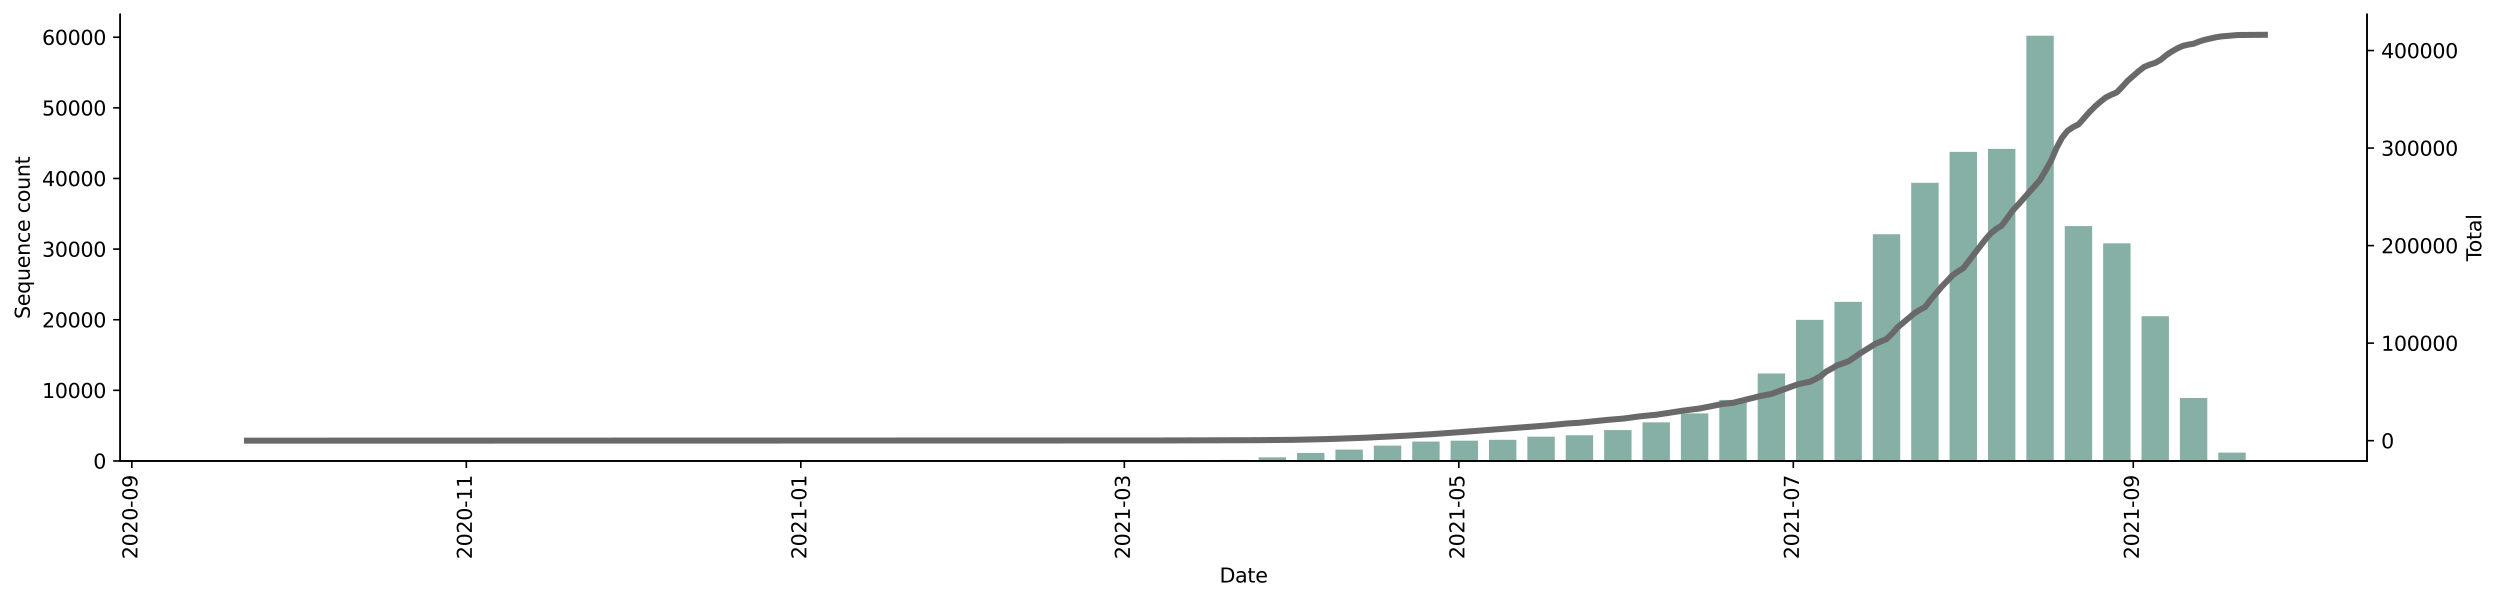 <?xml version="1.0" encoding="utf-8" standalone="no"?>
<!DOCTYPE svg PUBLIC "-//W3C//DTD SVG 1.1//EN"
  "http://www.w3.org/Graphics/SVG/1.1/DTD/svg11.dtd">
<svg height="298.621pt" version="1.1" viewBox="0 0 1241.744 298.621" width="1241.744pt" xmlns="http://www.w3.org/2000/svg" xmlns:xlink="http://www.w3.org/1999/xlink">
 <defs>
  <style type="text/css">*{stroke-linecap:butt;stroke-linejoin:round;}</style>
 </defs>
 <g id="figure_1">
  <g id="patch_1">
   <path d="M 0 298.621 
L 1241.744 298.621 
L 1241.744 0 
L 0 0 
z
" style="fill:#ffffff;"/>
  </g>
  <g id="axes_1">
   <g id="patch_2">
    <path d="M 59.691 228.96 
L 1175.691 228.96 
L 1175.691 7.2 
L 59.691 7.2 
z
" style="fill:#ffffff;"/>
   </g>
   <g id="patch_3">
    <path clip-path="url(#p8b426a54a2)" d="M 110.418 228.96 
L 124.036 228.96 
L 124.036 228.956 
L 110.418 228.956 
z
" style="fill:#86b0a6;"/>
   </g>
   <g id="patch_4">
    <path clip-path="url(#p8b426a54a2)" d="M 205.744 228.96 
L 219.362 228.96 
L 219.362 228.956 
L 205.744 228.956 
z
" style="fill:#86b0a6;"/>
   </g>
   <g id="patch_5">
    <path clip-path="url(#p8b426a54a2)" d="M 224.81 228.96 
L 238.428 228.96 
L 238.428 228.953 
L 224.81 228.953 
z
" style="fill:#86b0a6;"/>
   </g>
   <g id="patch_6">
    <path clip-path="url(#p8b426a54a2)" d="M 262.94 228.96 
L 276.558 228.96 
L 276.558 228.953 
L 262.94 228.953 
z
" style="fill:#86b0a6;"/>
   </g>
   <g id="patch_7">
    <path clip-path="url(#p8b426a54a2)" d="M 282.005 228.96 
L 295.624 228.96 
L 295.624 228.956 
L 282.005 228.956 
z
" style="fill:#86b0a6;"/>
   </g>
   <g id="patch_8">
    <path clip-path="url(#p8b426a54a2)" d="M 320.136 228.96 
L 333.754 228.96 
L 333.754 228.953 
L 320.136 228.953 
z
" style="fill:#86b0a6;"/>
   </g>
   <g id="patch_9">
    <path clip-path="url(#p8b426a54a2)" d="M 339.201 228.96 
L 352.819 228.96 
L 352.819 228.956 
L 339.201 228.956 
z
" style="fill:#86b0a6;"/>
   </g>
   <g id="patch_10">
    <path clip-path="url(#p8b426a54a2)" d="M 377.332 228.96 
L 390.95 228.96 
L 390.95 228.956 
L 377.332 228.956 
z
" style="fill:#86b0a6;"/>
   </g>
   <g id="patch_11">
    <path clip-path="url(#p8b426a54a2)" d="M 396.397 228.96 
L 410.015 228.96 
L 410.015 228.862 
L 396.397 228.862 
z
" style="fill:#86b0a6;"/>
   </g>
   <g id="patch_12">
    <path clip-path="url(#p8b426a54a2)" d="M 415.462 228.96 
L 429.08 228.96 
L 429.08 228.946 
L 415.462 228.946 
z
" style="fill:#86b0a6;"/>
   </g>
   <g id="patch_13">
    <path clip-path="url(#p8b426a54a2)" d="M 434.528 228.96 
L 448.146 228.96 
L 448.146 228.956 
L 434.528 228.956 
z
" style="fill:#86b0a6;"/>
   </g>
   <g id="patch_14">
    <path clip-path="url(#p8b426a54a2)" d="M 453.593 228.96 
L 467.211 228.96 
L 467.211 228.932 
L 453.593 228.932 
z
" style="fill:#86b0a6;"/>
   </g>
   <g id="patch_15">
    <path clip-path="url(#p8b426a54a2)" d="M 472.658 228.96 
L 486.276 228.96 
L 486.276 228.844 
L 472.658 228.844 
z
" style="fill:#86b0a6;"/>
   </g>
   <g id="patch_16">
    <path clip-path="url(#p8b426a54a2)" d="M 491.724 228.96 
L 505.342 228.96 
L 505.342 228.799 
L 491.724 228.799 
z
" style="fill:#86b0a6;"/>
   </g>
   <g id="patch_17">
    <path clip-path="url(#p8b426a54a2)" d="M 510.789 228.96 
L 524.407 228.96 
L 524.407 228.949 
L 510.789 228.949 
z
" style="fill:#86b0a6;"/>
   </g>
   <g id="patch_18">
    <path clip-path="url(#p8b426a54a2)" d="M 529.854 228.96 
L 543.472 228.96 
L 543.472 228.939 
L 529.854 228.939 
z
" style="fill:#86b0a6;"/>
   </g>
   <g id="patch_19">
    <path clip-path="url(#p8b426a54a2)" d="M 548.919 228.96 
L 562.537 228.96 
L 562.537 228.778 
L 548.919 228.778 
z
" style="fill:#86b0a6;"/>
   </g>
   <g id="patch_20">
    <path clip-path="url(#p8b426a54a2)" d="M 567.985 228.96 
L 581.603 228.96 
L 581.603 228.662 
L 567.985 228.662 
z
" style="fill:#86b0a6;"/>
   </g>
   <g id="patch_21">
    <path clip-path="url(#p8b426a54a2)" d="M 587.05 228.96 
L 600.668 228.96 
L 600.668 228.543 
L 587.05 228.543 
z
" style="fill:#86b0a6;"/>
   </g>
   <g id="patch_22">
    <path clip-path="url(#p8b426a54a2)" d="M 606.115 228.96 
L 619.733 228.96 
L 619.733 228.416 
L 606.115 228.416 
z
" style="fill:#86b0a6;"/>
   </g>
   <g id="patch_23">
    <path clip-path="url(#p8b426a54a2)" d="M 625.181 228.96 
L 638.799 228.96 
L 638.799 227.153 
L 625.181 227.153 
z
" style="fill:#86b0a6;"/>
   </g>
   <g id="patch_24">
    <path clip-path="url(#p8b426a54a2)" d="M 644.246 228.96 
L 657.864 228.96 
L 657.864 224.968 
L 644.246 224.968 
z
" style="fill:#86b0a6;"/>
   </g>
   <g id="patch_25">
    <path clip-path="url(#p8b426a54a2)" d="M 663.311 228.96 
L 676.929 228.96 
L 676.929 223.316 
L 663.311 223.316 
z
" style="fill:#86b0a6;"/>
   </g>
   <g id="patch_26">
    <path clip-path="url(#p8b426a54a2)" d="M 682.376 228.96 
L 695.994 228.96 
L 695.994 221.313 
L 682.376 221.313 
z
" style="fill:#86b0a6;"/>
   </g>
   <g id="patch_27">
    <path clip-path="url(#p8b426a54a2)" d="M 701.442 228.96 
L 715.06 228.96 
L 715.06 219.296 
L 701.442 219.296 
z
" style="fill:#86b0a6;"/>
   </g>
   <g id="patch_28">
    <path clip-path="url(#p8b426a54a2)" d="M 720.507 228.96 
L 734.125 228.96 
L 734.125 218.879 
L 720.507 218.879 
z
" style="fill:#86b0a6;"/>
   </g>
   <g id="patch_29">
    <path clip-path="url(#p8b426a54a2)" d="M 739.572 228.96 
L 753.19 228.96 
L 753.19 218.451 
L 739.572 218.451 
z
" style="fill:#86b0a6;"/>
   </g>
   <g id="patch_30">
    <path clip-path="url(#p8b426a54a2)" d="M 758.638 228.96 
L 772.256 228.96 
L 772.256 216.89 
L 758.638 216.89 
z
" style="fill:#86b0a6;"/>
   </g>
   <g id="patch_31">
    <path clip-path="url(#p8b426a54a2)" d="M 777.703 228.96 
L 791.321 228.96 
L 791.321 216.206 
L 777.703 216.206 
z
" style="fill:#86b0a6;"/>
   </g>
   <g id="patch_32">
    <path clip-path="url(#p8b426a54a2)" d="M 796.768 228.96 
L 810.386 228.96 
L 810.386 213.624 
L 796.768 213.624 
z
" style="fill:#86b0a6;"/>
   </g>
   <g id="patch_33">
    <path clip-path="url(#p8b426a54a2)" d="M 815.833 228.96 
L 829.451 228.96 
L 829.451 209.769 
L 815.833 209.769 
z
" style="fill:#86b0a6;"/>
   </g>
   <g id="patch_34">
    <path clip-path="url(#p8b426a54a2)" d="M 834.899 228.96 
L 848.517 228.96 
L 848.517 205.325 
L 834.899 205.325 
z
" style="fill:#86b0a6;"/>
   </g>
   <g id="patch_35">
    <path clip-path="url(#p8b426a54a2)" d="M 853.964 228.96 
L 867.582 228.96 
L 867.582 198.635 
L 853.964 198.635 
z
" style="fill:#86b0a6;"/>
   </g>
   <g id="patch_36">
    <path clip-path="url(#p8b426a54a2)" d="M 873.029 228.96 
L 886.647 228.96 
L 886.647 185.499 
L 873.029 185.499 
z
" style="fill:#86b0a6;"/>
   </g>
   <g id="patch_37">
    <path clip-path="url(#p8b426a54a2)" d="M 892.095 228.96 
L 905.713 228.96 
L 905.713 158.861 
L 892.095 158.861 
z
" style="fill:#86b0a6;"/>
   </g>
   <g id="patch_38">
    <path clip-path="url(#p8b426a54a2)" d="M 911.16 228.96 
L 924.778 228.96 
L 924.778 149.937 
L 911.16 149.937 
z
" style="fill:#86b0a6;"/>
   </g>
   <g id="patch_39">
    <path clip-path="url(#p8b426a54a2)" d="M 930.225 228.96 
L 943.843 228.96 
L 943.843 116.325 
L 930.225 116.325 
z
" style="fill:#86b0a6;"/>
   </g>
   <g id="patch_40">
    <path clip-path="url(#p8b426a54a2)" d="M 949.29 228.96 
L 962.908 228.96 
L 962.908 90.792 
L 949.29 90.792 
z
" style="fill:#86b0a6;"/>
   </g>
   <g id="patch_41">
    <path clip-path="url(#p8b426a54a2)" d="M 968.356 228.96 
L 981.974 228.96 
L 981.974 75.445 
L 968.356 75.445 
z
" style="fill:#86b0a6;"/>
   </g>
   <g id="patch_42">
    <path clip-path="url(#p8b426a54a2)" d="M 987.421 228.96 
L 1001.039 228.96 
L 1001.039 73.951 
L 987.421 73.951 
z
" style="fill:#86b0a6;"/>
   </g>
   <g id="patch_43">
    <path clip-path="url(#p8b426a54a2)" d="M 1006.486 228.96 
L 1020.104 228.96 
L 1020.104 17.76 
L 1006.486 17.76 
z
" style="fill:#86b0a6;"/>
   </g>
   <g id="patch_44">
    <path clip-path="url(#p8b426a54a2)" d="M 1025.552 228.96 
L 1039.17 228.96 
L 1039.17 112.295 
L 1025.552 112.295 
z
" style="fill:#86b0a6;"/>
   </g>
   <g id="patch_45">
    <path clip-path="url(#p8b426a54a2)" d="M 1044.617 228.96 
L 1058.235 228.96 
L 1058.235 120.861 
L 1044.617 120.861 
z
" style="fill:#86b0a6;"/>
   </g>
   <g id="patch_46">
    <path clip-path="url(#p8b426a54a2)" d="M 1063.682 228.96 
L 1077.3 228.96 
L 1077.3 157.047 
L 1063.682 157.047 
z
" style="fill:#86b0a6;"/>
   </g>
   <g id="patch_47">
    <path clip-path="url(#p8b426a54a2)" d="M 1082.747 228.96 
L 1096.365 228.96 
L 1096.365 197.699 
L 1082.747 197.699 
z
" style="fill:#86b0a6;"/>
   </g>
   <g id="patch_48">
    <path clip-path="url(#p8b426a54a2)" d="M 1101.813 228.96 
L 1115.431 228.96 
L 1115.431 224.814 
L 1101.813 224.814 
z
" style="fill:#86b0a6;"/>
   </g>
   <g id="matplotlib.axis_1">
    <g id="xtick_1">
     <g id="line2d_1">
      <defs>
       <path d="M 0 0 
L 0 3.5 
" id="me13f1748e9" style="stroke:#000000;stroke-width:0.8;"/>
      </defs>
      <g>
       <use style="stroke:#000000;stroke-width:0.8;" x="65.478" xlink:href="#me13f1748e9" y="228.96"/>
      </g>
     </g>
     <g id="text_1">
      <!-- 2020-09 -->
      <g transform="translate(68.238 277.743)rotate(-90)scale(0.1 -0.1)">
       <defs>
        <path d="M 1228 531 
L 3431 531 
L 3431 0 
L 469 0 
L 469 531 
Q 828 903 1448 1529 
Q 2069 2156 2228 2338 
Q 2531 2678 2651 2914 
Q 2772 3150 2772 3378 
Q 2772 3750 2511 3984 
Q 2250 4219 1831 4219 
Q 1534 4219 1204 4116 
Q 875 4013 500 3803 
L 500 4441 
Q 881 4594 1212 4672 
Q 1544 4750 1819 4750 
Q 2544 4750 2975 4387 
Q 3406 4025 3406 3419 
Q 3406 3131 3298 2873 
Q 3191 2616 2906 2266 
Q 2828 2175 2409 1742 
Q 1991 1309 1228 531 
z
" id="DejaVuSans-32" transform="scale(0.016)"/>
        <path d="M 2034 4250 
Q 1547 4250 1301 3770 
Q 1056 3291 1056 2328 
Q 1056 1369 1301 889 
Q 1547 409 2034 409 
Q 2525 409 2770 889 
Q 3016 1369 3016 2328 
Q 3016 3291 2770 3770 
Q 2525 4250 2034 4250 
z
M 2034 4750 
Q 2819 4750 3233 4129 
Q 3647 3509 3647 2328 
Q 3647 1150 3233 529 
Q 2819 -91 2034 -91 
Q 1250 -91 836 529 
Q 422 1150 422 2328 
Q 422 3509 836 4129 
Q 1250 4750 2034 4750 
z
" id="DejaVuSans-30" transform="scale(0.016)"/>
        <path d="M 313 2009 
L 1997 2009 
L 1997 1497 
L 313 1497 
L 313 2009 
z
" id="DejaVuSans-2d" transform="scale(0.016)"/>
        <path d="M 703 97 
L 703 672 
Q 941 559 1184 500 
Q 1428 441 1663 441 
Q 2288 441 2617 861 
Q 2947 1281 2994 2138 
Q 2813 1869 2534 1725 
Q 2256 1581 1919 1581 
Q 1219 1581 811 2004 
Q 403 2428 403 3163 
Q 403 3881 828 4315 
Q 1253 4750 1959 4750 
Q 2769 4750 3195 4129 
Q 3622 3509 3622 2328 
Q 3622 1225 3098 567 
Q 2575 -91 1691 -91 
Q 1453 -91 1209 -44 
Q 966 3 703 97 
z
M 1959 2075 
Q 2384 2075 2632 2365 
Q 2881 2656 2881 3163 
Q 2881 3666 2632 3958 
Q 2384 4250 1959 4250 
Q 1534 4250 1286 3958 
Q 1038 3666 1038 3163 
Q 1038 2656 1286 2365 
Q 1534 2075 1959 2075 
z
" id="DejaVuSans-39" transform="scale(0.016)"/>
       </defs>
       <use xlink:href="#DejaVuSans-32"/>
       <use x="63.623" xlink:href="#DejaVuSans-30"/>
       <use x="127.246" xlink:href="#DejaVuSans-32"/>
       <use x="190.869" xlink:href="#DejaVuSans-30"/>
       <use x="254.492" xlink:href="#DejaVuSans-2d"/>
       <use x="290.576" xlink:href="#DejaVuSans-30"/>
       <use x="354.199" xlink:href="#DejaVuSans-39"/>
      </g>
     </g>
    </g>
    <g id="xtick_2">
     <g id="line2d_2">
      <g>
       <use style="stroke:#000000;stroke-width:0.8;" x="231.619" xlink:href="#me13f1748e9" y="228.96"/>
      </g>
     </g>
     <g id="text_2">
      <!-- 2020-11 -->
      <g transform="translate(234.378 277.743)rotate(-90)scale(0.1 -0.1)">
       <defs>
        <path d="M 794 531 
L 1825 531 
L 1825 4091 
L 703 3866 
L 703 4441 
L 1819 4666 
L 2450 4666 
L 2450 531 
L 3481 531 
L 3481 0 
L 794 0 
L 794 531 
z
" id="DejaVuSans-31" transform="scale(0.016)"/>
       </defs>
       <use xlink:href="#DejaVuSans-32"/>
       <use x="63.623" xlink:href="#DejaVuSans-30"/>
       <use x="127.246" xlink:href="#DejaVuSans-32"/>
       <use x="190.869" xlink:href="#DejaVuSans-30"/>
       <use x="254.492" xlink:href="#DejaVuSans-2d"/>
       <use x="290.576" xlink:href="#DejaVuSans-31"/>
       <use x="354.199" xlink:href="#DejaVuSans-31"/>
      </g>
     </g>
    </g>
    <g id="xtick_3">
     <g id="line2d_3">
      <g>
       <use style="stroke:#000000;stroke-width:0.8;" x="397.759" xlink:href="#me13f1748e9" y="228.96"/>
      </g>
     </g>
     <g id="text_3">
      <!-- 2021-01 -->
      <g transform="translate(400.518 277.743)rotate(-90)scale(0.1 -0.1)">
       <use xlink:href="#DejaVuSans-32"/>
       <use x="63.623" xlink:href="#DejaVuSans-30"/>
       <use x="127.246" xlink:href="#DejaVuSans-32"/>
       <use x="190.869" xlink:href="#DejaVuSans-31"/>
       <use x="254.492" xlink:href="#DejaVuSans-2d"/>
       <use x="290.576" xlink:href="#DejaVuSans-30"/>
       <use x="354.199" xlink:href="#DejaVuSans-31"/>
      </g>
     </g>
    </g>
    <g id="xtick_4">
     <g id="line2d_4">
      <g>
       <use style="stroke:#000000;stroke-width:0.8;" x="558.452" xlink:href="#me13f1748e9" y="228.96"/>
      </g>
     </g>
     <g id="text_4">
      <!-- 2021-03 -->
      <g transform="translate(561.211 277.743)rotate(-90)scale(0.1 -0.1)">
       <defs>
        <path d="M 2597 2516 
Q 3050 2419 3304 2112 
Q 3559 1806 3559 1356 
Q 3559 666 3084 287 
Q 2609 -91 1734 -91 
Q 1441 -91 1130 -33 
Q 819 25 488 141 
L 488 750 
Q 750 597 1062 519 
Q 1375 441 1716 441 
Q 2309 441 2620 675 
Q 2931 909 2931 1356 
Q 2931 1769 2642 2001 
Q 2353 2234 1838 2234 
L 1294 2234 
L 1294 2753 
L 1863 2753 
Q 2328 2753 2575 2939 
Q 2822 3125 2822 3475 
Q 2822 3834 2567 4026 
Q 2313 4219 1838 4219 
Q 1578 4219 1281 4162 
Q 984 4106 628 3988 
L 628 4550 
Q 988 4650 1302 4700 
Q 1616 4750 1894 4750 
Q 2613 4750 3031 4423 
Q 3450 4097 3450 3541 
Q 3450 3153 3228 2886 
Q 3006 2619 2597 2516 
z
" id="DejaVuSans-33" transform="scale(0.016)"/>
       </defs>
       <use xlink:href="#DejaVuSans-32"/>
       <use x="63.623" xlink:href="#DejaVuSans-30"/>
       <use x="127.246" xlink:href="#DejaVuSans-32"/>
       <use x="190.869" xlink:href="#DejaVuSans-31"/>
       <use x="254.492" xlink:href="#DejaVuSans-2d"/>
       <use x="290.576" xlink:href="#DejaVuSans-30"/>
       <use x="354.199" xlink:href="#DejaVuSans-33"/>
      </g>
     </g>
    </g>
    <g id="xtick_5">
     <g id="line2d_5">
      <g>
       <use style="stroke:#000000;stroke-width:0.8;" x="724.592" xlink:href="#me13f1748e9" y="228.96"/>
      </g>
     </g>
     <g id="text_5">
      <!-- 2021-05 -->
      <g transform="translate(727.352 277.743)rotate(-90)scale(0.1 -0.1)">
       <defs>
        <path d="M 691 4666 
L 3169 4666 
L 3169 4134 
L 1269 4134 
L 1269 2991 
Q 1406 3038 1543 3061 
Q 1681 3084 1819 3084 
Q 2600 3084 3056 2656 
Q 3513 2228 3513 1497 
Q 3513 744 3044 326 
Q 2575 -91 1722 -91 
Q 1428 -91 1123 -41 
Q 819 9 494 109 
L 494 744 
Q 775 591 1075 516 
Q 1375 441 1709 441 
Q 2250 441 2565 725 
Q 2881 1009 2881 1497 
Q 2881 1984 2565 2268 
Q 2250 2553 1709 2553 
Q 1456 2553 1204 2497 
Q 953 2441 691 2322 
L 691 4666 
z
" id="DejaVuSans-35" transform="scale(0.016)"/>
       </defs>
       <use xlink:href="#DejaVuSans-32"/>
       <use x="63.623" xlink:href="#DejaVuSans-30"/>
       <use x="127.246" xlink:href="#DejaVuSans-32"/>
       <use x="190.869" xlink:href="#DejaVuSans-31"/>
       <use x="254.492" xlink:href="#DejaVuSans-2d"/>
       <use x="290.576" xlink:href="#DejaVuSans-30"/>
       <use x="354.199" xlink:href="#DejaVuSans-35"/>
      </g>
     </g>
    </g>
    <g id="xtick_6">
     <g id="line2d_6">
      <g>
       <use style="stroke:#000000;stroke-width:0.8;" x="890.733" xlink:href="#me13f1748e9" y="228.96"/>
      </g>
     </g>
     <g id="text_6">
      <!-- 2021-07 -->
      <g transform="translate(893.492 277.743)rotate(-90)scale(0.1 -0.1)">
       <defs>
        <path d="M 525 4666 
L 3525 4666 
L 3525 4397 
L 1831 0 
L 1172 0 
L 2766 4134 
L 525 4134 
L 525 4666 
z
" id="DejaVuSans-37" transform="scale(0.016)"/>
       </defs>
       <use xlink:href="#DejaVuSans-32"/>
       <use x="63.623" xlink:href="#DejaVuSans-30"/>
       <use x="127.246" xlink:href="#DejaVuSans-32"/>
       <use x="190.869" xlink:href="#DejaVuSans-31"/>
       <use x="254.492" xlink:href="#DejaVuSans-2d"/>
       <use x="290.576" xlink:href="#DejaVuSans-30"/>
       <use x="354.199" xlink:href="#DejaVuSans-37"/>
      </g>
     </g>
    </g>
    <g id="xtick_7">
     <g id="line2d_7">
      <g>
       <use style="stroke:#000000;stroke-width:0.8;" x="1059.597" xlink:href="#me13f1748e9" y="228.96"/>
      </g>
     </g>
     <g id="text_7">
      <!-- 2021-09 -->
      <g transform="translate(1062.356 277.743)rotate(-90)scale(0.1 -0.1)">
       <use xlink:href="#DejaVuSans-32"/>
       <use x="63.623" xlink:href="#DejaVuSans-30"/>
       <use x="127.246" xlink:href="#DejaVuSans-32"/>
       <use x="190.869" xlink:href="#DejaVuSans-31"/>
       <use x="254.492" xlink:href="#DejaVuSans-2d"/>
       <use x="290.576" xlink:href="#DejaVuSans-30"/>
       <use x="354.199" xlink:href="#DejaVuSans-39"/>
      </g>
     </g>
    </g>
    <g id="text_8">
     <!-- Date -->
     <g transform="translate(605.74 289.341)scale(0.1 -0.1)">
      <defs>
       <path d="M 1259 4147 
L 1259 519 
L 2022 519 
Q 2988 519 3436 956 
Q 3884 1394 3884 2338 
Q 3884 3275 3436 3711 
Q 2988 4147 2022 4147 
L 1259 4147 
z
M 628 4666 
L 1925 4666 
Q 3281 4666 3915 4102 
Q 4550 3538 4550 2338 
Q 4550 1131 3912 565 
Q 3275 0 1925 0 
L 628 0 
L 628 4666 
z
" id="DejaVuSans-44" transform="scale(0.016)"/>
       <path d="M 2194 1759 
Q 1497 1759 1228 1600 
Q 959 1441 959 1056 
Q 959 750 1161 570 
Q 1363 391 1709 391 
Q 2188 391 2477 730 
Q 2766 1069 2766 1631 
L 2766 1759 
L 2194 1759 
z
M 3341 1997 
L 3341 0 
L 2766 0 
L 2766 531 
Q 2569 213 2275 61 
Q 1981 -91 1556 -91 
Q 1019 -91 701 211 
Q 384 513 384 1019 
Q 384 1609 779 1909 
Q 1175 2209 1959 2209 
L 2766 2209 
L 2766 2266 
Q 2766 2663 2505 2880 
Q 2244 3097 1772 3097 
Q 1472 3097 1187 3025 
Q 903 2953 641 2809 
L 641 3341 
Q 956 3463 1253 3523 
Q 1550 3584 1831 3584 
Q 2591 3584 2966 3190 
Q 3341 2797 3341 1997 
z
" id="DejaVuSans-61" transform="scale(0.016)"/>
       <path d="M 1172 4494 
L 1172 3500 
L 2356 3500 
L 2356 3053 
L 1172 3053 
L 1172 1153 
Q 1172 725 1289 603 
Q 1406 481 1766 481 
L 2356 481 
L 2356 0 
L 1766 0 
Q 1100 0 847 248 
Q 594 497 594 1153 
L 594 3053 
L 172 3053 
L 172 3500 
L 594 3500 
L 594 4494 
L 1172 4494 
z
" id="DejaVuSans-74" transform="scale(0.016)"/>
       <path d="M 3597 1894 
L 3597 1613 
L 953 1613 
Q 991 1019 1311 708 
Q 1631 397 2203 397 
Q 2534 397 2845 478 
Q 3156 559 3463 722 
L 3463 178 
Q 3153 47 2828 -22 
Q 2503 -91 2169 -91 
Q 1331 -91 842 396 
Q 353 884 353 1716 
Q 353 2575 817 3079 
Q 1281 3584 2069 3584 
Q 2775 3584 3186 3129 
Q 3597 2675 3597 1894 
z
M 3022 2063 
Q 3016 2534 2758 2815 
Q 2500 3097 2075 3097 
Q 1594 3097 1305 2825 
Q 1016 2553 972 2059 
L 3022 2063 
z
" id="DejaVuSans-65" transform="scale(0.016)"/>
      </defs>
      <use xlink:href="#DejaVuSans-44"/>
      <use x="77.002" xlink:href="#DejaVuSans-61"/>
      <use x="138.281" xlink:href="#DejaVuSans-74"/>
      <use x="177.49" xlink:href="#DejaVuSans-65"/>
     </g>
    </g>
   </g>
   <g id="matplotlib.axis_2">
    <g id="ytick_1">
     <g id="line2d_8">
      <defs>
       <path d="M 0 0 
L -3.5 0 
" id="ma11d260121" style="stroke:#000000;stroke-width:0.8;"/>
      </defs>
      <g>
       <use style="stroke:#000000;stroke-width:0.8;" x="59.691" xlink:href="#ma11d260121" y="228.96"/>
      </g>
     </g>
     <g id="text_9">
      <!-- 0 -->
      <g transform="translate(46.328 232.759)scale(0.1 -0.1)">
       <use xlink:href="#DejaVuSans-30"/>
      </g>
     </g>
    </g>
    <g id="ytick_2">
     <g id="line2d_9">
      <g>
       <use style="stroke:#000000;stroke-width:0.8;" x="59.691" xlink:href="#ma11d260121" y="193.882"/>
      </g>
     </g>
     <g id="text_10">
      <!-- 10000 -->
      <g transform="translate(20.878 197.681)scale(0.1 -0.1)">
       <use xlink:href="#DejaVuSans-31"/>
       <use x="63.623" xlink:href="#DejaVuSans-30"/>
       <use x="127.246" xlink:href="#DejaVuSans-30"/>
       <use x="190.869" xlink:href="#DejaVuSans-30"/>
       <use x="254.492" xlink:href="#DejaVuSans-30"/>
      </g>
     </g>
    </g>
    <g id="ytick_3">
     <g id="line2d_10">
      <g>
       <use style="stroke:#000000;stroke-width:0.8;" x="59.691" xlink:href="#ma11d260121" y="158.804"/>
      </g>
     </g>
     <g id="text_11">
      <!-- 20000 -->
      <g transform="translate(20.878 162.604)scale(0.1 -0.1)">
       <use xlink:href="#DejaVuSans-32"/>
       <use x="63.623" xlink:href="#DejaVuSans-30"/>
       <use x="127.246" xlink:href="#DejaVuSans-30"/>
       <use x="190.869" xlink:href="#DejaVuSans-30"/>
       <use x="254.492" xlink:href="#DejaVuSans-30"/>
      </g>
     </g>
    </g>
    <g id="ytick_4">
     <g id="line2d_11">
      <g>
       <use style="stroke:#000000;stroke-width:0.8;" x="59.691" xlink:href="#ma11d260121" y="123.727"/>
      </g>
     </g>
     <g id="text_12">
      <!-- 30000 -->
      <g transform="translate(20.878 127.526)scale(0.1 -0.1)">
       <use xlink:href="#DejaVuSans-33"/>
       <use x="63.623" xlink:href="#DejaVuSans-30"/>
       <use x="127.246" xlink:href="#DejaVuSans-30"/>
       <use x="190.869" xlink:href="#DejaVuSans-30"/>
       <use x="254.492" xlink:href="#DejaVuSans-30"/>
      </g>
     </g>
    </g>
    <g id="ytick_5">
     <g id="line2d_12">
      <g>
       <use style="stroke:#000000;stroke-width:0.8;" x="59.691" xlink:href="#ma11d260121" y="88.649"/>
      </g>
     </g>
     <g id="text_13">
      <!-- 40000 -->
      <g transform="translate(20.878 92.448)scale(0.1 -0.1)">
       <defs>
        <path d="M 2419 4116 
L 825 1625 
L 2419 1625 
L 2419 4116 
z
M 2253 4666 
L 3047 4666 
L 3047 1625 
L 3713 1625 
L 3713 1100 
L 3047 1100 
L 3047 0 
L 2419 0 
L 2419 1100 
L 313 1100 
L 313 1709 
L 2253 4666 
z
" id="DejaVuSans-34" transform="scale(0.016)"/>
       </defs>
       <use xlink:href="#DejaVuSans-34"/>
       <use x="63.623" xlink:href="#DejaVuSans-30"/>
       <use x="127.246" xlink:href="#DejaVuSans-30"/>
       <use x="190.869" xlink:href="#DejaVuSans-30"/>
       <use x="254.492" xlink:href="#DejaVuSans-30"/>
      </g>
     </g>
    </g>
    <g id="ytick_6">
     <g id="line2d_13">
      <g>
       <use style="stroke:#000000;stroke-width:0.8;" x="59.691" xlink:href="#ma11d260121" y="53.571"/>
      </g>
     </g>
     <g id="text_14">
      <!-- 50000 -->
      <g transform="translate(20.878 57.37)scale(0.1 -0.1)">
       <use xlink:href="#DejaVuSans-35"/>
       <use x="63.623" xlink:href="#DejaVuSans-30"/>
       <use x="127.246" xlink:href="#DejaVuSans-30"/>
       <use x="190.869" xlink:href="#DejaVuSans-30"/>
       <use x="254.492" xlink:href="#DejaVuSans-30"/>
      </g>
     </g>
    </g>
    <g id="ytick_7">
     <g id="line2d_14">
      <g>
       <use style="stroke:#000000;stroke-width:0.8;" x="59.691" xlink:href="#ma11d260121" y="18.493"/>
      </g>
     </g>
     <g id="text_15">
      <!-- 60000 -->
      <g transform="translate(20.878 22.292)scale(0.1 -0.1)">
       <defs>
        <path d="M 2113 2584 
Q 1688 2584 1439 2293 
Q 1191 2003 1191 1497 
Q 1191 994 1439 701 
Q 1688 409 2113 409 
Q 2538 409 2786 701 
Q 3034 994 3034 1497 
Q 3034 2003 2786 2293 
Q 2538 2584 2113 2584 
z
M 3366 4563 
L 3366 3988 
Q 3128 4100 2886 4159 
Q 2644 4219 2406 4219 
Q 1781 4219 1451 3797 
Q 1122 3375 1075 2522 
Q 1259 2794 1537 2939 
Q 1816 3084 2150 3084 
Q 2853 3084 3261 2657 
Q 3669 2231 3669 1497 
Q 3669 778 3244 343 
Q 2819 -91 2113 -91 
Q 1303 -91 875 529 
Q 447 1150 447 2328 
Q 447 3434 972 4092 
Q 1497 4750 2381 4750 
Q 2619 4750 2861 4703 
Q 3103 4656 3366 4563 
z
" id="DejaVuSans-36" transform="scale(0.016)"/>
       </defs>
       <use xlink:href="#DejaVuSans-36"/>
       <use x="63.623" xlink:href="#DejaVuSans-30"/>
       <use x="127.246" xlink:href="#DejaVuSans-30"/>
       <use x="190.869" xlink:href="#DejaVuSans-30"/>
       <use x="254.492" xlink:href="#DejaVuSans-30"/>
      </g>
     </g>
    </g>
    <g id="text_16">
     <!-- Sequence count -->
     <g transform="translate(14.798 158.44)rotate(-90)scale(0.1 -0.1)">
      <defs>
       <path d="M 3425 4513 
L 3425 3897 
Q 3066 4069 2747 4153 
Q 2428 4238 2131 4238 
Q 1616 4238 1336 4038 
Q 1056 3838 1056 3469 
Q 1056 3159 1242 3001 
Q 1428 2844 1947 2747 
L 2328 2669 
Q 3034 2534 3370 2195 
Q 3706 1856 3706 1288 
Q 3706 609 3251 259 
Q 2797 -91 1919 -91 
Q 1588 -91 1214 -16 
Q 841 59 441 206 
L 441 856 
Q 825 641 1194 531 
Q 1563 422 1919 422 
Q 2459 422 2753 634 
Q 3047 847 3047 1241 
Q 3047 1584 2836 1778 
Q 2625 1972 2144 2069 
L 1759 2144 
Q 1053 2284 737 2584 
Q 422 2884 422 3419 
Q 422 4038 858 4394 
Q 1294 4750 2059 4750 
Q 2388 4750 2728 4690 
Q 3069 4631 3425 4513 
z
" id="DejaVuSans-53" transform="scale(0.016)"/>
       <path d="M 947 1747 
Q 947 1113 1208 752 
Q 1469 391 1925 391 
Q 2381 391 2643 752 
Q 2906 1113 2906 1747 
Q 2906 2381 2643 2742 
Q 2381 3103 1925 3103 
Q 1469 3103 1208 2742 
Q 947 2381 947 1747 
z
M 2906 525 
Q 2725 213 2448 61 
Q 2172 -91 1784 -91 
Q 1150 -91 751 415 
Q 353 922 353 1747 
Q 353 2572 751 3078 
Q 1150 3584 1784 3584 
Q 2172 3584 2448 3432 
Q 2725 3281 2906 2969 
L 2906 3500 
L 3481 3500 
L 3481 -1331 
L 2906 -1331 
L 2906 525 
z
" id="DejaVuSans-71" transform="scale(0.016)"/>
       <path d="M 544 1381 
L 544 3500 
L 1119 3500 
L 1119 1403 
Q 1119 906 1312 657 
Q 1506 409 1894 409 
Q 2359 409 2629 706 
Q 2900 1003 2900 1516 
L 2900 3500 
L 3475 3500 
L 3475 0 
L 2900 0 
L 2900 538 
Q 2691 219 2414 64 
Q 2138 -91 1772 -91 
Q 1169 -91 856 284 
Q 544 659 544 1381 
z
M 1991 3584 
L 1991 3584 
z
" id="DejaVuSans-75" transform="scale(0.016)"/>
       <path d="M 3513 2113 
L 3513 0 
L 2938 0 
L 2938 2094 
Q 2938 2591 2744 2837 
Q 2550 3084 2163 3084 
Q 1697 3084 1428 2787 
Q 1159 2491 1159 1978 
L 1159 0 
L 581 0 
L 581 3500 
L 1159 3500 
L 1159 2956 
Q 1366 3272 1645 3428 
Q 1925 3584 2291 3584 
Q 2894 3584 3203 3211 
Q 3513 2838 3513 2113 
z
" id="DejaVuSans-6e" transform="scale(0.016)"/>
       <path d="M 3122 3366 
L 3122 2828 
Q 2878 2963 2633 3030 
Q 2388 3097 2138 3097 
Q 1578 3097 1268 2742 
Q 959 2388 959 1747 
Q 959 1106 1268 751 
Q 1578 397 2138 397 
Q 2388 397 2633 464 
Q 2878 531 3122 666 
L 3122 134 
Q 2881 22 2623 -34 
Q 2366 -91 2075 -91 
Q 1284 -91 818 406 
Q 353 903 353 1747 
Q 353 2603 823 3093 
Q 1294 3584 2113 3584 
Q 2378 3584 2631 3529 
Q 2884 3475 3122 3366 
z
" id="DejaVuSans-63" transform="scale(0.016)"/>
       <path id="DejaVuSans-20" transform="scale(0.016)"/>
       <path d="M 1959 3097 
Q 1497 3097 1228 2736 
Q 959 2375 959 1747 
Q 959 1119 1226 758 
Q 1494 397 1959 397 
Q 2419 397 2687 759 
Q 2956 1122 2956 1747 
Q 2956 2369 2687 2733 
Q 2419 3097 1959 3097 
z
M 1959 3584 
Q 2709 3584 3137 3096 
Q 3566 2609 3566 1747 
Q 3566 888 3137 398 
Q 2709 -91 1959 -91 
Q 1206 -91 779 398 
Q 353 888 353 1747 
Q 353 2609 779 3096 
Q 1206 3584 1959 3584 
z
" id="DejaVuSans-6f" transform="scale(0.016)"/>
      </defs>
      <use xlink:href="#DejaVuSans-53"/>
      <use x="63.477" xlink:href="#DejaVuSans-65"/>
      <use x="125" xlink:href="#DejaVuSans-71"/>
      <use x="188.477" xlink:href="#DejaVuSans-75"/>
      <use x="251.855" xlink:href="#DejaVuSans-65"/>
      <use x="313.379" xlink:href="#DejaVuSans-6e"/>
      <use x="376.758" xlink:href="#DejaVuSans-63"/>
      <use x="431.738" xlink:href="#DejaVuSans-65"/>
      <use x="493.262" xlink:href="#DejaVuSans-20"/>
      <use x="525.049" xlink:href="#DejaVuSans-63"/>
      <use x="580.029" xlink:href="#DejaVuSans-6f"/>
      <use x="641.211" xlink:href="#DejaVuSans-75"/>
      <use x="704.59" xlink:href="#DejaVuSans-6e"/>
      <use x="767.969" xlink:href="#DejaVuSans-74"/>
     </g>
    </g>
   </g>
   <g id="patch_49">
    <path d="M 59.691 228.96 
L 59.691 7.2 
" style="fill:none;stroke:#000000;stroke-linecap:square;stroke-linejoin:miter;stroke-width:0.8;"/>
   </g>
   <g id="patch_50">
    <path d="M 1175.691 228.96 
L 1175.691 7.2 
" style="fill:none;stroke:#000000;stroke-linecap:square;stroke-linejoin:miter;stroke-width:0.8;"/>
   </g>
   <g id="patch_51">
    <path d="M 59.691 228.96 
L 1175.691 228.96 
" style="fill:none;stroke:#000000;stroke-linecap:square;stroke-linejoin:miter;stroke-width:0.8;"/>
   </g>
  </g>
  <g id="axes_2">
   <g id="matplotlib.axis_3">
    <g id="ytick_8">
     <g id="line2d_15">
      <defs>
       <path d="M 0 0 
L 3.5 0 
" id="mc7192178d2" style="stroke:#000000;stroke-width:0.8;"/>
      </defs>
      <g>
       <use style="stroke:#000000;stroke-width:0.8;" x="1175.691" xlink:href="#mc7192178d2" y="218.88"/>
      </g>
     </g>
     <g id="text_17">
      <!-- 0 -->
      <g transform="translate(1182.691 222.68)scale(0.1 -0.1)">
       <use xlink:href="#DejaVuSans-30"/>
      </g>
     </g>
    </g>
    <g id="ytick_9">
     <g id="line2d_16">
      <g>
       <use style="stroke:#000000;stroke-width:0.8;" x="1175.691" xlink:href="#mc7192178d2" y="170.437"/>
      </g>
     </g>
     <g id="text_18">
      <!-- 100000 -->
      <g transform="translate(1182.691 174.236)scale(0.1 -0.1)">
       <use xlink:href="#DejaVuSans-31"/>
       <use x="63.623" xlink:href="#DejaVuSans-30"/>
       <use x="127.246" xlink:href="#DejaVuSans-30"/>
       <use x="190.869" xlink:href="#DejaVuSans-30"/>
       <use x="254.492" xlink:href="#DejaVuSans-30"/>
       <use x="318.115" xlink:href="#DejaVuSans-30"/>
      </g>
     </g>
    </g>
    <g id="ytick_10">
     <g id="line2d_17">
      <g>
       <use style="stroke:#000000;stroke-width:0.8;" x="1175.691" xlink:href="#mc7192178d2" y="121.994"/>
      </g>
     </g>
     <g id="text_19">
      <!-- 200000 -->
      <g transform="translate(1182.691 125.793)scale(0.1 -0.1)">
       <use xlink:href="#DejaVuSans-32"/>
       <use x="63.623" xlink:href="#DejaVuSans-30"/>
       <use x="127.246" xlink:href="#DejaVuSans-30"/>
       <use x="190.869" xlink:href="#DejaVuSans-30"/>
       <use x="254.492" xlink:href="#DejaVuSans-30"/>
       <use x="318.115" xlink:href="#DejaVuSans-30"/>
      </g>
     </g>
    </g>
    <g id="ytick_11">
     <g id="line2d_18">
      <g>
       <use style="stroke:#000000;stroke-width:0.8;" x="1175.691" xlink:href="#mc7192178d2" y="73.55"/>
      </g>
     </g>
     <g id="text_20">
      <!-- 300000 -->
      <g transform="translate(1182.691 77.349)scale(0.1 -0.1)">
       <use xlink:href="#DejaVuSans-33"/>
       <use x="63.623" xlink:href="#DejaVuSans-30"/>
       <use x="127.246" xlink:href="#DejaVuSans-30"/>
       <use x="190.869" xlink:href="#DejaVuSans-30"/>
       <use x="254.492" xlink:href="#DejaVuSans-30"/>
       <use x="318.115" xlink:href="#DejaVuSans-30"/>
      </g>
     </g>
    </g>
    <g id="ytick_12">
     <g id="line2d_19">
      <g>
       <use style="stroke:#000000;stroke-width:0.8;" x="1175.691" xlink:href="#mc7192178d2" y="25.107"/>
      </g>
     </g>
     <g id="text_21">
      <!-- 400000 -->
      <g transform="translate(1182.691 28.906)scale(0.1 -0.1)">
       <use xlink:href="#DejaVuSans-34"/>
       <use x="63.623" xlink:href="#DejaVuSans-30"/>
       <use x="127.246" xlink:href="#DejaVuSans-30"/>
       <use x="190.869" xlink:href="#DejaVuSans-30"/>
       <use x="254.492" xlink:href="#DejaVuSans-30"/>
       <use x="318.115" xlink:href="#DejaVuSans-30"/>
      </g>
     </g>
    </g>
    <g id="text_22">
     <!-- Total -->
     <g transform="translate(1232.464 129.757)rotate(-90)scale(0.1 -0.1)">
      <defs>
       <path d="M -19 4666 
L 3928 4666 
L 3928 4134 
L 2272 4134 
L 2272 0 
L 1638 0 
L 1638 4134 
L -19 4134 
L -19 4666 
z
" id="DejaVuSans-54" transform="scale(0.016)"/>
       <path d="M 603 4863 
L 1178 4863 
L 1178 0 
L 603 0 
L 603 4863 
z
" id="DejaVuSans-6c" transform="scale(0.016)"/>
      </defs>
      <use xlink:href="#DejaVuSans-54"/>
      <use x="44.084" xlink:href="#DejaVuSans-6f"/>
      <use x="105.266" xlink:href="#DejaVuSans-74"/>
      <use x="144.475" xlink:href="#DejaVuSans-61"/>
      <use x="205.754" xlink:href="#DejaVuSans-6c"/>
     </g>
    </g>
   </g>
   <g id="line2d_20">
    <path clip-path="url(#p8b426a54a2)" d="M 122.674 218.88 
L 577.517 218.773 
L 623.819 218.635 
L 642.884 218.452 
L 659.226 218.085 
L 678.291 217.397 
L 700.08 216.321 
L 705.527 215.977 
L 710.974 215.666 
L 716.422 215.269 
L 727.316 214.471 
L 768.17 211.343 
L 779.065 210.299 
L 784.512 209.977 
L 792.683 209.14 
L 798.13 208.587 
L 806.301 207.906 
L 814.472 206.799 
L 819.919 206.253 
L 822.642 206.01 
L 836.26 203.932 
L 844.431 202.859 
L 855.326 200.691 
L 860.773 200.083 
L 874.391 196.692 
L 879.838 195.666 
L 890.733 191.679 
L 893.456 190.773 
L 896.18 190.148 
L 898.904 189.659 
L 901.627 188.331 
L 904.351 186.842 
L 907.074 184.541 
L 909.798 183.096 
L 912.522 181.444 
L 917.969 179.579 
L 920.692 177.766 
L 923.416 175.813 
L 928.863 172.429 
L 931.587 170.725 
L 937.034 168.398 
L 939.758 165.754 
L 942.481 162.648 
L 950.652 155.776 
L 953.376 153.999 
L 956.099 152.593 
L 958.823 149.061 
L 964.27 142.584 
L 969.717 136.821 
L 972.441 134.917 
L 975.165 133.189 
L 986.059 119.022 
L 988.783 115.931 
L 991.506 113.716 
L 994.23 112.081 
L 996.954 108.421 
L 999.677 104.548 
L 1002.401 101.664 
L 1013.295 89.374 
L 1016.019 84.714 
L 1018.742 79.826 
L 1021.466 73.504 
L 1024.19 68.438 
L 1026.913 65.01 
L 1029.637 63.142 
L 1032.361 61.813 
L 1037.808 55.658 
L 1040.531 52.935 
L 1043.255 50.538 
L 1045.979 48.377 
L 1048.702 47.03 
L 1051.426 45.874 
L 1054.149 43.042 
L 1056.873 40.029 
L 1062.32 35.302 
L 1065.044 33.198 
L 1067.768 32.101 
L 1070.491 31.219 
L 1073.215 29.687 
L 1075.938 27.436 
L 1078.662 25.606 
L 1081.386 24.065 
L 1084.109 22.83 
L 1086.833 22.17 
L 1089.556 21.718 
L 1092.28 20.628 
L 1095.004 19.777 
L 1100.451 18.539 
L 1103.174 18.104 
L 1111.345 17.391 
L 1124.963 17.28 
L 1124.963 17.28 
" style="fill:none;stroke:#696969;stroke-linecap:square;stroke-width:3;"/>
   </g>
   <g id="patch_52">
    <path d="M 59.691 228.96 
L 59.691 7.2 
" style="fill:none;stroke:#000000;stroke-linecap:square;stroke-linejoin:miter;stroke-width:0.8;"/>
   </g>
   <g id="patch_53">
    <path d="M 1175.691 228.96 
L 1175.691 7.2 
" style="fill:none;stroke:#000000;stroke-linecap:square;stroke-linejoin:miter;stroke-width:0.8;"/>
   </g>
   <g id="patch_54">
    <path d="M 59.691 228.96 
L 1175.691 228.96 
" style="fill:none;stroke:#000000;stroke-linecap:square;stroke-linejoin:miter;stroke-width:0.8;"/>
   </g>
  </g>
 </g>
 <defs>
  <clipPath id="p8b426a54a2">
   <rect height="221.76" width="1116" x="59.691" y="7.2"/>
  </clipPath>
 </defs>
</svg>
